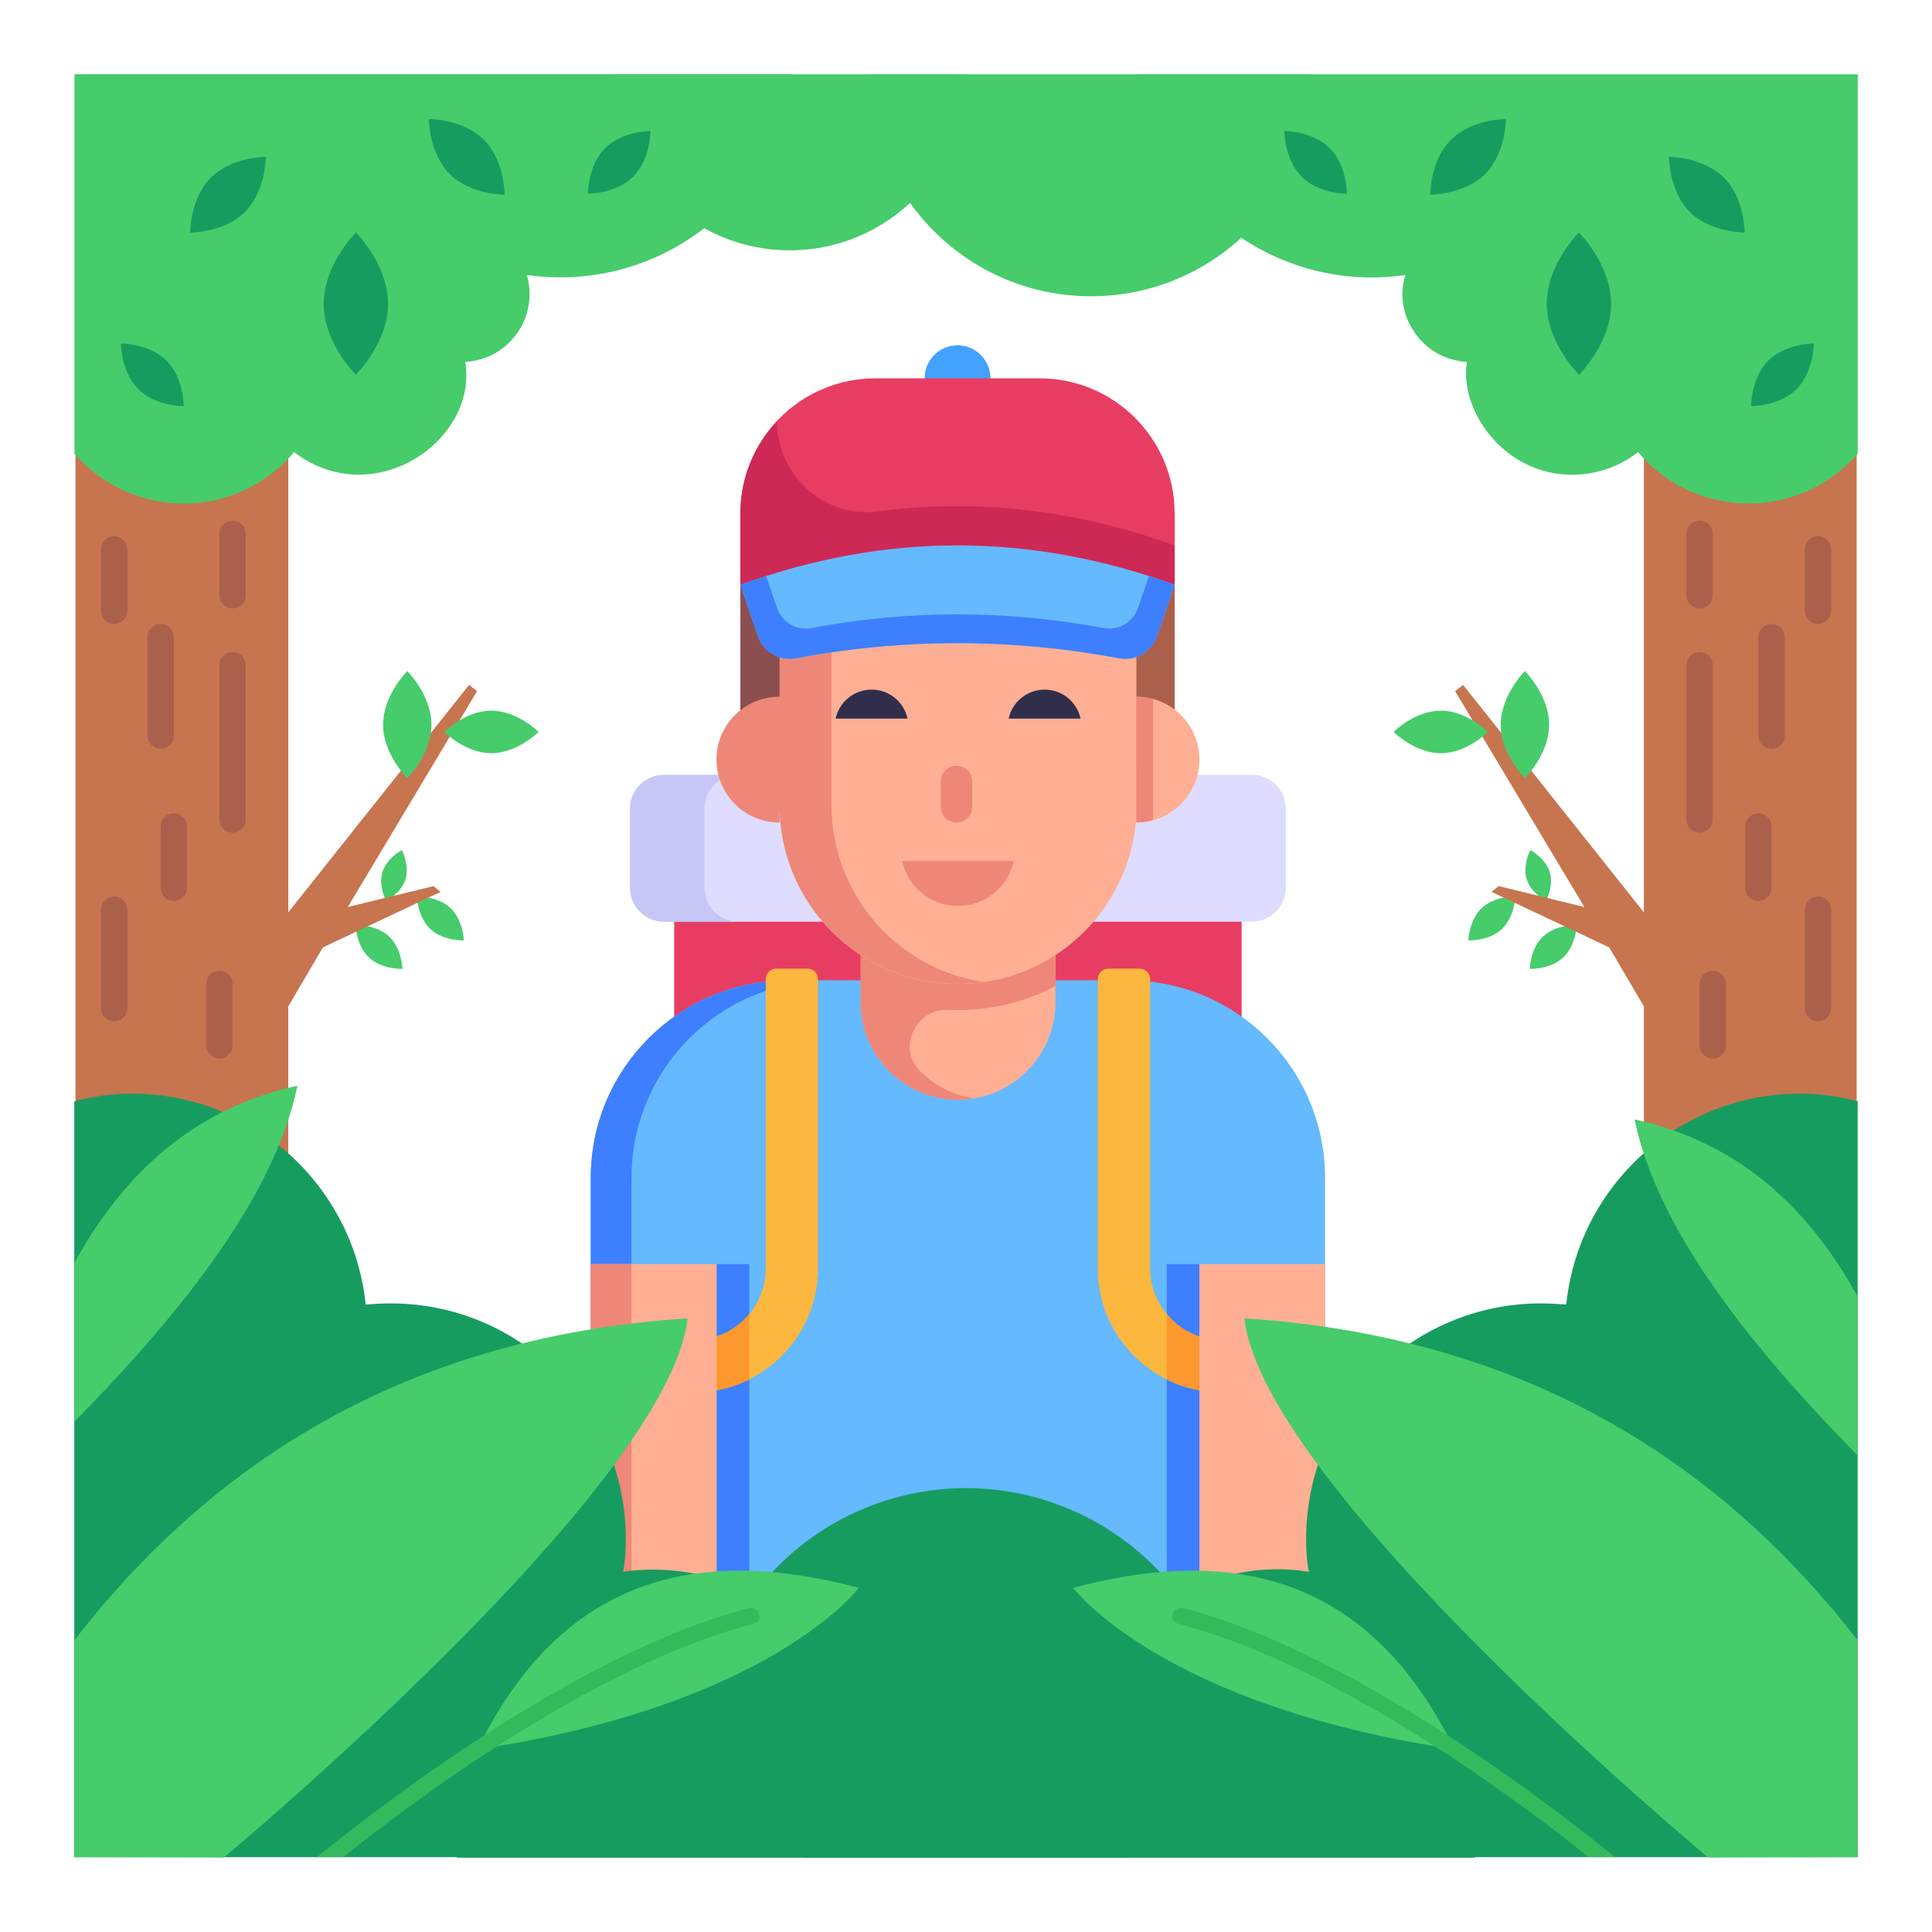 <svg id="Layer_1" enable-background="new 0 0 52 52" height="512" viewBox="0 0 52 52" width="512" xmlns="http://www.w3.org/2000/svg"><g id="_x34_1"><g><g><g><g><path d="m18.146 24.131h15.273v12.926h-15.273z" fill="#e83d62"/></g></g><g><g><path d="m34.609 21.77v2.12c0 .507-.411.918-.918.918h-15.816c-.507 0-.918-.411-.918-.918v-2.12c0-.507.411-.918.918-.918h15.816c.507 0 .918.411.918.918z" fill="#deddff"/></g></g><g><g><path d="m19.874 24.808h-1.997c-.511 0-.92-.409-.92-.92v-2.12c0-.504.409-.913.92-.913h1.997c-.504 0-.913.409-.913.913v2.12c-0.0.511.409.92.913.92z" fill="#c6c6f7"/></g></g></g><g><g><path d="m35.664 44.088v-12.386c0-2.936-2.38-5.316-5.316-5.316h-9.131c-2.936 0-5.316 2.38-5.316 5.316v12.386z" fill="#65b9ff"/></g></g><g><g><path d="m31.404 34.023h.878v10.066h-.878z" fill="#3e7fff"/></g></g><g><g><path d="m22.314 26.389c-2.938 0-5.317 2.379-5.317 5.316v12.383h-1.097v-12.383c0-2.938 2.379-5.316 5.316-5.316z" fill="#3e7fff"/></g></g><g><g><g><g><path d="m28.409 24.873v2.1c0 1.45-1.18 2.625-2.619 2.625-.731 0-1.38-.292-1.856-.768-.482-.476-.768-1.131-.768-1.856v-2.1z" fill="#ffaf93"/></g></g><g><g><path d="m24.75 28.813.016.016c.384.384.877.649 1.44.731-.135.027-.276.038-.417.038-.731 0-1.38-.292-1.856-.768-.482-.476-.768-1.131-.768-1.856v-1.272c.752.492 1.656.779 2.625.779.238 0 .471-.016.698-.049-1.05-.152-1.986-.644-2.7-1.358-.097-.097-.195-.2-.281-.308h4.903v1.77c-.785.417-1.672.649-2.619.649-.092 0-.179 0-.265-.005-.871-.043-1.385 1.017-.774 1.634z" fill="#ee8778"/></g></g><g><g><path d="m30.592 15.285v6.391c0 2.653-2.151 4.805-4.805 4.805h-0c-2.653 0-4.805-2.151-4.805-4.805v-6.391z" fill="#ffaf93"/></g></g><g><g><path d="m30.59 15.283v6.391c0 .152-.005.303-.022.449-.016.211-.054.417-.103.622-.482 2.143-2.392 3.734-4.676 3.734-1.326 0-2.527-.536-3.399-1.407-.871-.871-1.407-2.073-1.407-3.399v-6.391z" fill="#ffaf93"/></g></g><g><g><path d="m31.616 20.649v-5.819s.096-2.941-3.837-3.773c-4.598-.972-4.94 1.119-4.94 1.119h-.544c-1.307 0-2.366 1.059-2.366 2.366v6.107h1.055v-3.245c0-1.095.888-1.982 1.982-1.982h0l.075.085c.691.78 1.683 1.226 2.725 1.226h4.141c.375 0 .679.304.679.679v3.237h1.028z" fill="#ab604b"/></g></g><g><g><path d="m20.984 18.211v2.441h-1.055v-2.078c.292-.227.655-.363 1.055-.363z" fill="#ab604b"/></g></g><g><g><path d="m22.391 12.176h-.095c-1.307 0-2.366 1.059-2.366 2.366v6.107h1.055v-3.245c0-.892.594-1.636 1.405-1.885z" fill="#8b4f4f"/></g></g><g><g><path d="m32.281 20.441c0 .942-.755 1.697-1.697 1.697v-3.385c.942-0 1.697.755 1.697 1.688z" fill="#ffaf93"/></g></g><g><g><path d="m31.037 18.822c-.145-.04-.295-.068-.453-.068v3.385c.158 0 .308-.028.453-.068z" fill="#ee8778"/></g></g></g><g><g><path d="m26.487 26.431c-.227.032-.46.049-.698.049-.969 0-1.872-.287-2.625-.779-.281-.184-.536-.39-.774-.628-.871-.871-1.407-2.073-1.407-3.399v.465c-.942 0-1.699-.758-1.699-1.699 0-.536.249-1.012.644-1.326.292-.227.655-.363 1.055-.363v-1.348c0-.888.584-1.64 1.396-1.894v6.164c0 1.174.422 2.251 1.126 3.09.087.108.184.211.281.308.714.714 1.651 1.207 2.7 1.358z" fill="#ee8778"/></g></g><g><g><g><g><path d="m26.167 21.03v.686c0 .233-.189.421-.421.421-.233 0-.421-.189-.421-.421v-.686c0-.233.189-.421.421-.421.117 0 .222.047.298.124.076.076.124.182.124.298z" fill="#ee8778"/></g></g></g><g><g><path d="m24.282 23.174c.15.691.765 1.21 1.502 1.21.736-0 1.351-.518 1.502-1.21z" fill="#ee8778"/></g></g></g></g><g><g><g><path d="m24.427 19.341c-.097-.446-.493-.78-.968-.78-.475 0-.871.334-.968.78z" fill="#312e4b"/></g></g><g><g><path d="m29.084 19.341c-.097-.446-.493-.78-.968-.78-.475 0-.871.334-.968.78z" fill="#312e4b"/></g></g></g><g><g><path d="m26.658 10.182c0 .488-.397.888-.888.888-.488 0-.884-.4-.884-.888 0-.491.397-.888.884-.888.491 0 .888.397.888.888z" fill="#43a1ff"/></g></g><g><g><g><path d="m31.616 13.816v1.924c-3.897-1.413-7.794-1.413-11.688 0v-1.924c0-2.006 1.625-3.633 3.633-3.633h4.421c2.005 0 3.633 1.628 3.633 3.633z" fill="#e83d62"/></g></g><g><g><path d="m31.616 14.681v1.06c-3.568-1.294-7.136-1.402-10.702-.326v.003c-.163.052-.329.101-.495.155-.076.022-.152.049-.231.076-.087.03-.174.06-.261.092v-1.924c0-.962.378-1.829.986-2.478 0 1.353 1.098 2.446 2.413 2.446.106 0 .212-.008.318-.022 2.655-.351 5.313-.046 7.971.918z" fill="#ce2955"/></g></g><g><g><path d="m31.616 15.74-.47 1.378c-.147.421-.576.682-1.014.601-2.927-.546-5.832-.544-8.718 0-.44.082-.872-.179-1.016-.601l-.47-1.378c3.894-1.413 7.791-1.413 11.688 0z" fill="#65b9ff"/></g></g><g><g><path d="m31.616 15.74-.47 1.378c-.147.421-.576.682-1.014.601-2.927-.546-5.832-.544-8.718 0-.44.082-.872-.179-1.016-.601l-.47-1.378c.231-.084.462-.163.693-.234l.291.856c.13.38.522.617.918.544 2.612-.492 5.239-.495 7.886 0 .394.073.783-.163.916-.544l.291-.856c.231.071.462.149.693.234z" fill="#3e7fff"/></g></g></g><g><g><path d="m32.281 34.023h3.385v10.066h-3.385z" fill="#ffaf93"/></g></g><g><g><path d="m15.902 34.023h3.385v10.066h-3.385z" fill="#ffaf93"/></g></g><g><g><path d="m15.9 34.023h1.097v10.066h-1.097z" fill="#ee8778"/></g></g><g><g><path d="m19.291 34.023h.878v10.066h-.878z" fill="#3e7fff"/></g></g><g><g><g><g><path d="m32.279 35.972v1.445c-.307-.054-.6-.15-.872-.286-1.097-.545-1.861-1.677-1.861-2.992v-7.784c0-.157.13-.286.286-.286h.838c.157 0 .286.13.286.286v7.784c0 .463.164.893.45 1.227.218.279.525.491.872.607z" fill="#fcb73e"/></g></g></g></g><g><g><g><g><path d="m19.284 35.972c.769-.254 1.327-.979 1.327-1.832v-7.788c0-.155.126-.281.281-.281h.844c.155 0 .281.126.281.281v7.788c0 1.634-1.181 2.995-2.734 3.28z" fill="#fcb73e"/></g></g></g></g><g><g><path d="m32.279 35.972v1.445c-.307-.054-.6-.15-.872-.286v-1.765c.218.279.525.491.872.607z" fill="#fd982e"/></g></g><g><g><path d="m19.294 35.972v1.445c.307-.054.6-.15.872-.286v-1.765c-.218.279-.525.491-.872.607z" fill="#fd982e"/></g></g></g><g><g><g><path d="m25.999 2c0 2.617-2.128 4.738-4.745 4.738s-4.738-2.121-4.738-4.738z" fill="#46cc6b"/></g></g><g><g><path d="m35.347 2c0 3.299-2.683 5.974-5.982 5.974s-5.974-2.674-5.974-5.974z" fill="#46cc6b"/></g></g><g><g><g><g><g><path d="m40.418 25.009c-.346.323-.897.302-.897.302s.017-.55.363-.874c.352-.328.902-.307.902-.307s-.017.55-.368.879z" fill="#46cc6b"/></g></g><g><g><path d="m42.069 25.775c-.346.323-.897.302-.897.302s.017-.55.363-.874c.352-.328.902-.307.902-.307s-.017.55-.368.879z" fill="#46cc6b"/></g></g><g><g><path d="m41.711 23.473c.115.375-.1.778-.1.778s-.404-.212-.52-.587c-.117-.381.098-.784.098-.784s.404.212.522.593z" fill="#46cc6b"/></g></g><g><g><path d="m44.245 5.675v18.881l-4.866-6.121-.215.167 3.479 5.81-2.307-.562-.191.155 3.168 1.494.933 1.59v9.98h5.726v-31.395z" fill="#c7754f"/></g></g><g><g><path d="m41.694 19.509c-0.0.789-.651 1.435-.651 1.435s-.651-.646-.651-1.435c0-.801.651-1.447.651-1.447s.651.646.651 1.447z" fill="#46cc6b"/></g></g><g><g><path d="m38.783 19.127c.694 0 1.262.573 1.262.573s-.568.573-1.262.573c-.705-0-1.273-.573-1.273-.573s.568-.573 1.273-.573z" fill="#46cc6b"/></g></g></g><g><g><path d="m46.099 17.906v4.15c0 .193-.162.355-.355.355-.198 0-.355-.162-.355-.355v-4.15c0-.198.157-.355.355-.355.193 0 .355.157.355.355z" fill="#ab604b"/></g></g><g><g><path d="m48.037 17.149v2.65c0 .193-.162.355-.355.355-.198 0-.355-.162-.355-.355v-2.65c0-.198.157-.355.355-.355.193 0 .355.157.355.355z" fill="#ab604b"/></g></g><g><g><path d="m49.287 24.485v2.65c0 .193-.162.355-.355.355-.198 0-.355-.162-.355-.355v-2.65c0-.198.157-.355.355-.355.193-0.0.355.157.355.355z" fill="#ab604b"/></g></g><g><g><path d="m46.454 26.485v1.65c0 .193-.162.355-.355.355-.198 0-.355-.162-.355-.355v-1.65c0-.198.157-.355.355-.355.193-0.0.355.157.355.355z" fill="#ab604b"/></g></g><g><g><path d="m47.682 22.246v1.65c0 .193-.162.355-.355.355-.198 0-.355-.162-.355-.355v-1.65c0-.198.157-.355.355-.355.193-0.0.355.157.355.355z" fill="#ab604b"/></g></g><g><g><path d="m46.099 14.371v1.65c0 .193-.162.355-.355.355-.198 0-.355-.162-.355-.355v-1.65c0-.198.157-.355.355-.355.193 0 .355.157.355.355z" fill="#ab604b"/></g></g><g><g><path d="m49.287 14.789v1.65c0 .193-.162.355-.355.355-.198 0-.355-.162-.355-.355v-1.65c0-.198.157-.355.355-.355.193 0 .355.157.355.355z" fill="#ab604b"/></g></g></g><g><g><path d="m50.001 2v10.213c-.719.817-1.764 1.339-2.929 1.339-.131 0-.25-.011-.381-.022-.849-.076-1.611-.425-2.21-.958-.142-.131-.272-.261-.392-.403-.229.174-.49.327-.762.425-.316.12-.664.185-1.013.185-1.838 0-3.047-1.741-2.831-3.038-1.232-.069-2.002-1.302-1.655-2.341-3.438.509-6.694-1.902-7.186-5.401z" fill="#46cc6b"/></g></g></g><g><g><g><g><g><path d="m11.587 25.009c.346.323.897.302.897.302s-.017-.55-.363-.874c-.352-.328-.902-.307-.902-.307s.017.55.368.879z" fill="#46cc6b"/></g></g><g><g><path d="m9.936 25.775c.346.323.897.302.897.302s-.017-.55-.363-.874c-.352-.328-.902-.307-.902-.307s.017.55.368.879z" fill="#46cc6b"/></g></g><g><g><path d="m10.293 23.473c-.115.375.1.778.1.778s.404-.212.52-.587c.117-.381-.098-.784-.098-.784s-.404.212-.522.593z" fill="#46cc6b"/></g></g><g><g><path d="m7.759 5.675v18.881l4.866-6.121.215.167-3.479 5.81 2.307-.562.191.155-3.168 1.494-.933 1.59v9.98h-5.726v-31.395z" fill="#c7754f"/></g></g><g><g><path d="m10.311 19.509c0.0.789.651 1.435.651 1.435s.651-.646.651-1.435c-0-.801-.651-1.447-.651-1.447s-.651.646-.651 1.447z" fill="#46cc6b"/></g></g><g><g><path d="m13.222 19.127c-.694 0-1.262.573-1.262.573s.568.573 1.262.573c.705-0 1.273-.573 1.273-.573s-.568-.573-1.273-.573z" fill="#46cc6b"/></g></g></g><g><g><path d="m5.905 17.906v4.15c0 .193.162.355.355.355.198 0 .355-.162.355-.355v-4.15c0-.198-.157-.355-.355-.355-.193 0-.355.157-.355.355z" fill="#ab604b"/></g></g><g><g><path d="m3.968 17.149v2.65c0 .193.162.355.355.355.198 0 .355-.162.355-.355v-2.65c0-.198-.157-.355-.355-.355-.193 0-.355.157-.355.355z" fill="#ab604b"/></g></g><g><g><path d="m2.718 24.485v2.65c0 .193.162.355.355.355.198 0 .355-.162.355-.355v-2.65c0-.198-.157-.355-.355-.355-.193-0-.355.157-.355.355z" fill="#ab604b"/></g></g><g><g><path d="m5.55 26.485v1.65c0 .193.162.355.355.355.198 0 .355-.162.355-.355v-1.65c0-.198-.157-.355-.355-.355-.193-0-.355.157-.355.355z" fill="#ab604b"/></g></g><g><g><path d="m4.323 22.246v1.65c0 .193.162.355.355.355.198 0 .355-.162.355-.355v-1.65c0-.198-.157-.355-.355-.355-.193-0-.355.157-.355.355z" fill="#ab604b"/></g></g><g><g><path d="m5.905 14.371v1.65c0 .193.162.355.355.355.198 0 .355-.162.355-.355v-1.65c-0-.473-.71-.467-.71 0z" fill="#ab604b"/></g></g><g><g><path d="m2.718 14.789v1.65c0 .193.162.355.355.355.198 0 .355-.162.355-.355v-1.65c0-.198-.157-.355-.355-.355-.193 0-.355.157-.355.355z" fill="#ab604b"/></g></g></g><g><g><path d="m2.004 2v10.213c1.597 1.815 4.376 1.771 5.912-.044 2.146 1.635 4.957-.326 4.606-2.428.969-.054 1.731-.849 1.731-1.829 0-.174-.022-.348-.076-.512.294.044.599.065.904.065 3.201 0 5.847-2.374 6.283-5.466h-19.36z" fill="#46cc6b"/></g></g></g><g><g><path d="m33.031 48.253h-14.06c-.662-4.632 2.902-8.2 7.03-8.2 4.107 0 7.695 3.547 7.03 8.2z" fill="#179c5f"/></g></g><g><g><g><path d="m12.303 50v-.015h-10.304v-20.343c.501-.133 1.017-.206 1.548-.206 3.273 0 5.97 2.491 6.295 5.675.221-.015.442-.03.678-.03 3.494 0 6.324 2.845 6.324 6.339 0 .295-.015.59-.074.885.265-.044.531-.059.811-.059 2.491 0 4.614 1.607 5.366 3.848 3.058-1.165 6.584.584 7.444 3.906z" fill="#179c5f"/></g></g><g><g><path d="m6.022 49.995s11.977-9.95 12.484-14.511c-6.755.434-12.3 3.235-16.502 8.661l0 5.841z" fill="#46cc6b"/></g></g><g><g><path d="m8.005 29.223c-.593 2.854-2.917 5.904-6.001 9.041v-4.278c1.343-2.439 3.244-4.157 6.001-4.763z" fill="#46cc6b"/></g></g><g><g><path d="m23.113 42.739s-2.354 3.16-10.264 4.344c1.879-3.816 4.974-5.765 10.264-4.344z" fill="#46cc6b"/></g></g><g><g><g><path d="m20.279 43.706c-4.275 1.106-9.228 4.82-11.041 6.28h-.708c1.356-1.106 6.884-5.469 11.631-6.707.274-.068.417.353.118.428z" fill="#34ba5d"/></g></g></g></g><g><g><g><path d="m39.695 50v-.015h10.304v-20.343c-.501-.133-1.017-.206-1.548-.206-3.273 0-5.97 2.491-6.295 5.675-.221-.015-.442-.03-.678-.03-3.494 0-6.324 2.845-6.324 6.339 0 .295.015.59.074.885-2.526-.421-5.277 1.106-6.177 3.789-3.058-1.165-6.584.584-7.444 3.906z" fill="#179c5f"/></g></g><g><g><path d="m45.977 49.995s-11.977-9.95-12.484-14.511c6.755.434 12.3 3.235 16.502 8.661l-0 5.841z" fill="#46cc6b"/></g></g><g><g><path d="m43.994 30.129c.593 2.854 2.917 5.904 6.001 9.041v-4.278c-1.343-2.439-3.244-4.157-6.001-4.763z" fill="#46cc6b"/></g></g><g><g><path d="m28.886 42.739s2.354 3.16 10.264 4.344c-1.879-3.816-4.974-5.765-10.264-4.344z" fill="#46cc6b"/></g></g><g><g><g><path d="m31.72 43.706c4.275 1.106 9.228 4.82 11.041 6.28h.708c-1.356-1.106-6.884-5.469-11.631-6.707-.274-.068-.417.353-.118.428z" fill="#34ba5d"/></g></g></g></g></g><g><g><g><path d="m39.97 4.686c-.558.558-1.475.554-1.475.554s-.004-.917.554-1.475c.566-.566 1.483-.562 1.483-.562s.004.917-.562 1.483z" fill="#179c5f"/></g></g><g><g><path d="m48.354 10.474c-.462.462-1.223.459-1.223.459s-.003-.76.459-1.222c.469-.469 1.229-.466 1.229-.466s.003.76-.466 1.23z" fill="#179c5f"/></g></g><g><g><path d="m35.795 3.992c.461.463.458 1.223.458 1.223s-.758.003-1.22-.46c-.468-.47-.465-1.23-.465-1.23s.758-.003 1.227.467z" fill="#179c5f"/></g></g><g><g><path d="m46.403 4.784c.558.558.554 1.475.554 1.475s-.917.004-1.475-.554c-.566-.566-.562-1.483-.562-1.483s.917-.004 1.484.562z" fill="#179c5f"/></g></g><g><g><path d="m43.364 8.181c.001 1.049-.865 1.907-.865 1.907s-.867-.858-.868-1.907c-.001-1.065.865-1.923.865-1.923s.867.858.868 1.922z" fill="#179c5f"/></g></g></g><g><g><g><path d="m12.106 4.686c.558.558 1.475.554 1.475.554s.004-.917-.554-1.475c-.566-.566-1.483-.562-1.483-.562s-.004.917.562 1.483z" fill="#179c5f"/></g></g><g><g><path d="m3.722 10.474c.462.462 1.223.459 1.223.459s.003-.76-.459-1.222c-.469-.469-1.229-.466-1.229-.466s-.003.76.466 1.23z" fill="#179c5f"/></g></g><g><g><path d="m16.281 3.992c-.461.463-.458 1.223-.458 1.223s.758.003 1.22-.46c.468-.47.465-1.23.465-1.23s-.758-.003-1.227.467z" fill="#179c5f"/></g></g><g><g><path d="m5.672 4.784c-.558.558-.554 1.475-.554 1.475s.917.004 1.475-.554c.566-.566.562-1.483.562-1.483s-.917-.004-1.484.562z" fill="#179c5f"/></g></g><g><g><path d="m8.712 8.181c-.001 1.049.865 1.907.865 1.907s.867-.858.868-1.907c.001-1.065-.865-1.923-.865-1.923s-.867.858-.868 1.922z" fill="#179c5f"/></g></g></g></g></svg>